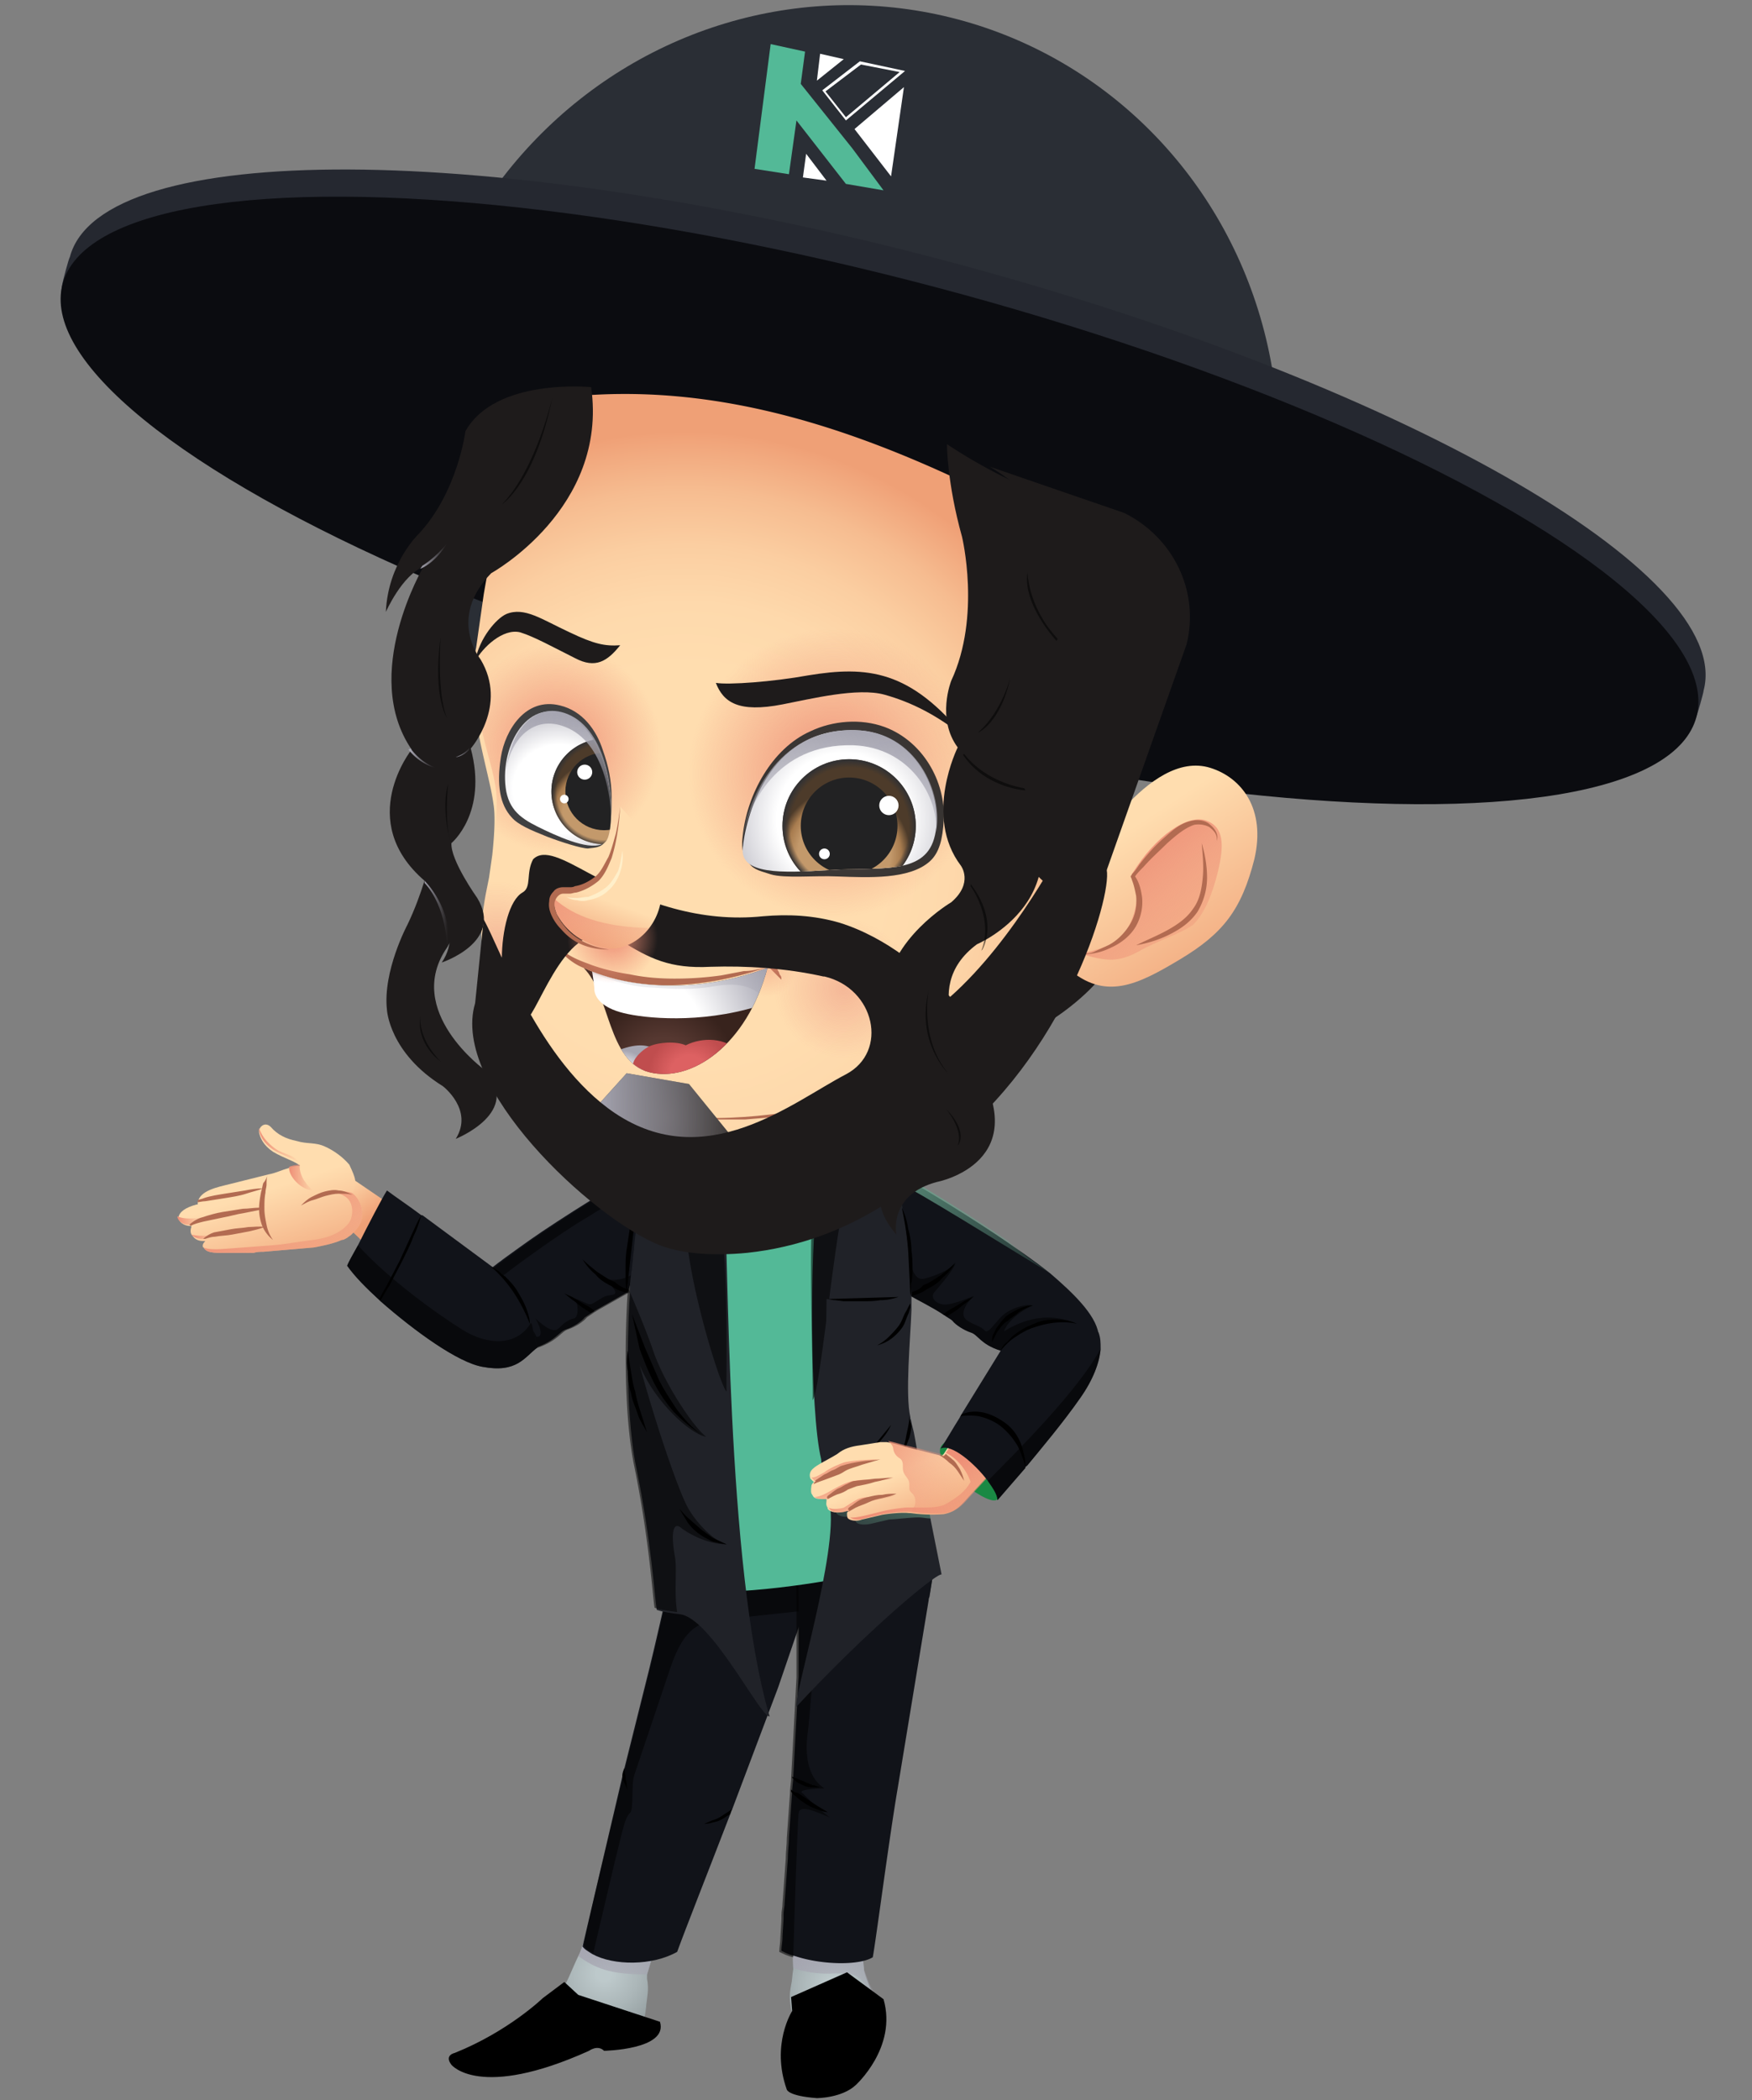 <svg xmlns="http://www.w3.org/2000/svg" xmlns:xlink="http://www.w3.org/1999/xlink" viewBox="0 0 163 195.3" xmlns:v="https://vecta.io/nano"><rect x="0" y="0" width="163" height="195.3" fill="#808080" stroke="none"/><style><![CDATA[.AX{enable-background:new}.AY{opacity:.53}.AZ{fill:#b26b51}.Aa{fill:#111319}.Ab{fill:#1e1b1b}]]></style><ellipse transform="matrix(.256 -.967 .967 .256 17.861 107.009)" cx="78.5" cy="41.9" rx="41.4" ry="40.4" fill="#2a2e35"/><path d="M158.5 64.2c0 .2-.6 2.3-.7 2.5-3.8 10.5-39.2 8.2-80.6-2.8C35.7 53 3.7 37.4 5.8 26.4c0-.1.6-2.4.7-2.5 2.9-11 39.3-10.8 81.3.3s73.6 29.1 70.7 40z" fill="#252830"/><ellipse transform="matrix(.256 -.967 .967 .256 15.824 113.706)" cx="81.8" cy="46.6" rx="20.5" ry="78.6" fill="#0b0c10"/><path d="M78.7 11.2l-2.2-2.8L80 5.7l4.2.9-5.5 4.6zm-1.9-2.7l1.9 2.4 5-4.2-3.6-.7-3.3 2.5zm7.3-.4L79.5 12l3.4 4.4z" fill="#fff"/><path d="M82.2 17.7l-2.9-3.9-4.8-6 .4-3-3.2-.7-1.5 11.6 3.2.5.7-5 4.6 5.9z" fill="#53b997"/><path d="M78.5 5.5L76.3 5 76 7.5zm-1.6 11.3L75 14.3l-.3 2.2z" fill="#fff"/><radialGradient id="A" cx="56.201" cy="12.505" r="5.596" gradientTransform="matrix(1 0 0 -1 0 196)" gradientUnits="userSpaceOnUse"><stop offset=".129" stop-color="#bdc9cb"/><stop offset=".584" stop-color="#abb6b8"/><stop offset="1" stop-color="#96a0a2"/></radialGradient><path d="M60.5 182.6l-.3 1v.4c.2 1.1 0 1.6-.1 2.7s-.4 2.7-3 2.9-6.6-2-5.2-3.9c.8-1.1 1.4-2.8 1.9-3.8.4-.7.9-2.7 1.3-3.8 2.6-2.1 5.3.4 6.3 1.5-.2 1-.6 2.1-.9 3z" fill="url(#A)"/><linearGradient id="B" gradientUnits="userSpaceOnUse" x1="57.35" y1="179.412" x2="59.985" y2="190.725"><stop offset="0" stop-color="#a6a5b1"/><stop offset="1" stop-color="#a6a5b1" stop-opacity="0"/></linearGradient><path d="M61.5 179.5c-.4 1.1-.8 2.1-1 3.1l-.3 1c-3.6 0-4.8-.6-6.4-1.7.4-.7.9-2.7 1.3-3.8 2.8-2.2 5.5.3 6.4 1.4z" fill="url(#B)"/><path d="M54.2 181c.2.3.6.5.9.7 2 1.1 5.6 1.1 7.9-.2.8-2.2 2.9-7.5 4.9-12.7h0c.1-.2.1-.3.2-.5h0l4.3-11.4 2.6-7.6c.6-1.5.2-4.1.6-5.7-1.2-.7-.9-.9-3.4-1.3-3-.6-6.4-.7-8.7 0-.4.8-1.8 7.6-3.1 12.9l-2.3 9.2c-.1.3-.1.5-.2.8h0L54.2 181z" class="Aa"/><path d="M86.9 145.8l-.4 2.5c-2.9.6-7 1.6-10.8 1.4-.4 0-6.5.7-8.6.9-1.9.2-3.4.6-4.7 4.4L59 165.1c-.3 1 0 3.1-.4 3.5-.5.4-.8 2.2-1.4 4.5l-2 8.5c-.4-.2-.7-.4-.9-.7.7-3.5 2.3-10 3.7-15.8h0c.1-.3.1-.5.2-.8l2.3-9.2c1.3-5.3 2.7-12.1 3.1-12.9 2.3-.8 5.7-.6 8.7 0 .5-.2 1.1-.4 1.7-.6 1.5-.4 3.1-.8 4.8-1 3.3.1 6.4 1.6 8.1 5.2z" class="AX AY"/><path d="M65.5 169.6c.4 0 .7-.1 1.1-.2s.7-.3 1-.5c.1-.1.2-.1.3-.2h0c.1-.2.1-.3.2-.5-.2.2-.4.3-.7.5s-.6.4-.9.5c-.4.1-.7.3-1 .4zm-7.6-4.5c0 .1 0 .1 0 0 0 .3.1.5.2.7s.2.5.3.7c-.1-.3-.1-.6-.1-.7-.1-.3-.1-.5-.1-.7-.1-.2-.1-.5-.1-.7h0c-.1.2-.2.5-.2.7z"/><linearGradient id="C" gradientUnits="userSpaceOnUse" x1="34.962" y1="112.951" x2="32.398" y2="109.34"><stop offset="0" stop-color="#efa076"/><stop offset="1" stop-color="#ffddaf"/></linearGradient><path d="M32.5 114.3c.8.6 3.1 3.1 3.4 3.6 1.2-.4 3.1-1.6 3.3-3.8-1.4-1.1-6.7-4.7-7.2-5-1 .6-.2 4.3.5 5.2z" fill="url(#C)"/><linearGradient id="D" gradientUnits="userSpaceOnUse" x1="27.583" y1="119.877" x2="24.575" y2="110.707"><stop offset="0" stop-color="#efa076"/><stop offset="1" stop-color="#ffddaf"/></linearGradient><path d="M32.9 114.6h0l-.2.2c-.1.1-.3.2-.4.3-.2.1-.3.2-.5.2-.9.4-2.1.6-2.6.7l-4.7.4c-.3 0-.6 0-.9.1h-.9-.5-1.7c-.8 0-1.2-.1-1.4-.3l-.1-.1s0-.1-.1-.1c-.1-.2 0-.4.2-.6H19h-.1 0c-.5 0-.8-.2-1-.5-.2-.2-.2-.5-.1-.8v-.1h0-.1 0c-.6 0-1.1-.4-1.1-.8h0 0c.1-.5.6-.9 1.7-1.2h.1v-.2c.2-1.1 1.8-1.4 3-1.7l3.6-.9c.6-.1 1.2-.4 1.9-.6.3-.1.6-.2 1-.2-.4-.4-1.5-.7-2.5-1.3-.9-.6-1.2-1.3-1.3-1.8v-.2c.1-.4.6-.8 1.1-.3.6.7 1.4 1.1 2.4 1.3 1 .3 1.7.1 2.6.5s1.7 1 2.3 1.7c.6 1.3.8 1.7.2 2.8h.1c.7.3 1.6 2.1.1 3.5z" fill="url(#D)"/><linearGradient id="E" gradientUnits="userSpaceOnUse" x1="24.071" y1="106.55" x2="27.888" y2="106.55"><stop offset=".008" stop-color="#ee9077"/><stop offset="1" stop-color="#ee9077" stop-opacity="0"/></linearGradient><path d="M27.9 108.2c-.4-.4-1.5-.7-2.5-1.3-.9-.6-1.2-1.3-1.3-1.8v-.2c.3.9 1 1.6 1.8 2.1 1.1.5 1.4.4 2 1.2z" fill="url(#E)"/><linearGradient id="F" gradientUnits="userSpaceOnUse" x1="26.894" y1="109.5" x2="29.131" y2="109.5"><stop offset=".008" stop-color="#ee9077"/><stop offset="1" stop-color="#ee9077" stop-opacity="0"/></linearGradient><path d="M29.1 110.7c-1.2-.1-2.3-1.4-2.2-2.2.3-.1.6-.2 1-.2-.1.7.3 1.6 1.2 2.4z" fill="url(#F)"/><linearGradient id="G" gradientUnits="userSpaceOnUse" x1="16.5" y1="113.5" x2="18.823" y2="113.5"><stop offset=".008" stop-color="#ee9077"/><stop offset="1" stop-color="#ee9077" stop-opacity="0"/></linearGradient><path d="M18.8 113.2c-.5.2-.9.4-1.1.7h-.1 0c-.6 0-1.1-.4-1.1-.8h0c.4.2 1.2.3 2.3.1z" fill="url(#G)"/><linearGradient id="H" gradientUnits="userSpaceOnUse" x1="17.851" y1="115" x2="20.098" y2="115"><stop offset=".008" stop-color="#ee9077"/><stop offset="1" stop-color="#ee9077" stop-opacity="0"/></linearGradient><path d="M20.1 114.8c-.5.1-.9.2-1.2.4h-.1c-.5 0-.8-.2-1-.4.4.1 1.1.2 2.3 0z" fill="url(#H)"/><linearGradient id="I" gradientUnits="userSpaceOnUse" x1="24.755" y1="111.587" x2="30.416" y2="120.737"><stop offset=".008" stop-color="#ee9077"/><stop offset="1" stop-color="#ee9077" stop-opacity="0"/></linearGradient><path d="M32.9 114.6h0l-.2.2c-.1.1-.3.2-.4.3-.2.1-.3.2-.5.2-.9.4-2.1.6-2.6.7l-4.7.4c-.3 0-.6 0-.9.1h-.9-.5-1.7c-.8 0-1.2-.1-1.4-.3l-.1-.1s0-.1-.1-.1c.5.2 1.2.2 2.4.1l4-.3c1.3-.1 2.2-.3 3.8-.5 1.7-.2 2.7-.8 3.3-1.5.5-.6.6-2.1-.4-2.6-.1-.1-.7-.3-.8-.4.4-.1 1.1 0 1.5.1.8.5 1.7 2.3.2 3.7z" fill="url(#I)"/><g class="AZ"><path d="M24.9 109.3c-.1.2-.1.5-.1.8s-.1.5-.1.8c-.1.5-.1 1-.1 1.5s.1 1 .2 1.5.3 1 .6 1.4a3.25 3.25 0 0 1-1-1.3 4.53 4.53 0 0 1-.3-1.6c0-.5.1-1.1.2-1.6.1-.3.1-.5.2-.8.2-.2.3-.5.4-.7z"/><path d="M24.8 110.4h0c-.1 0-.2.1-.3.1-.5.2-1 .3-1.6.5s-1.3.3-1.9.4l-1.9.3c-.3 0-.6.1-.8.1h.1v-.2c.2-.1.4-.1.6-.2.6-.2 1.3-.3 1.9-.4l1.9-.3c.5-.1 1.1-.2 1.7-.2.1-.1.2-.1.3-.1h0zm-.2 2c-.1 0-.3.1-.4.1l-1.5.3c-.7.1-1.3.3-1.9.4l-1.9.4c-.4.1-.8.2-1.2.4v-.1h-.1c.3-.3.8-.6 1.2-.7.6-.2 1.3-.4 1.9-.5l1.9-.3c.5 0 1-.1 1.5-.1.2.1.4.1.5.1zm.1 1.7h-.1c-.5.2-1 .3-1.4.4l-1.6.3c-.5.1-1.1.1-1.6.2-.3 0-.6.1-.9.2h-.2c.3-.3.7-.5 1-.6l1.6-.3c.5-.1 1.1-.1 1.6-.2.5 0 1-.1 1.5 0h.1zm3.3-2c.3-.3.6-.6 1-.8s.8-.4 1.2-.5.9-.2 1.3-.1c.4 0 .9.2 1.3.4-.4-.1-.8-.1-1.3-.1-.4 0-.8.1-1.2.2s-.8.3-1.2.4-.7.3-1.1.5z"/></g><radialGradient id="J" cx="77.466" cy="11.393" r="5.068" gradientTransform="matrix(1 0 0 -1 0 196)" gradientUnits="userSpaceOnUse"><stop offset=".129" stop-color="#bdc9cb"/><stop offset=".584" stop-color="#abb6b8"/><stop offset="1" stop-color="#96a0a2"/></radialGradient><path d="M76.7 190.2c-2.6-.2-2.8-1.8-3-2.9 0-.2 0-.3-.1-.4-.1-.8-.2-1.3 0-2.3.1-.4.1-.9.2-1.5l-.1-3.1c.6-.4 1.6-.9 2.7-1.1h0c.7-.1 1.4-.1 2 .1s1.2.7 1.7 1.4l.3 2.9h0c.2.7.4 1.2.7 1.9l.7 1.1c1.4 1.9-2.5 4.1-5.1 3.9z" fill="url(#J)"/><linearGradient id="K" gradientUnits="userSpaceOnUse" x1="76.578" y1="180.403" x2="78.907" y2="188.215"><stop offset="0" stop-color="#a6a5b1"/><stop offset="1" stop-color="#a6a5b1" stop-opacity="0"/></linearGradient><path d="M81.3 185.2h-.5c-.7-1.7-1.5-1.7-3.1-1.7-1.4.1-2.8-.1-3.9-.5l-.1-3.1c.6-.4 1.6-.9 2.7-1.1h0c.7-.1 1.4-.1 2 .1s1.2.7 1.7 1.4l.3 2.9h0c.3.8.5 1.4.9 2z" fill="url(#K)"/><path d="M86.9 145.8l-.4 2.5c0 .2-.1.3-.1.5l-2.9 17.6c-.8 4.7-2 14-2.3 15.6-1.3.8-4.8.7-7.2-.1-.5-.1-.9-.3-1.3-.5 0-.4.1-.8.1-1.3 0-.2.1-1.5.1-1.8v-.3c0-.4.1-.7.1-1.1l.3-4.1c0-.7.1-1.3.1-2l.3-4.2v-.2l.1-1v-.1l.5-9.4h0v-3-2.5-.6-1c0-2.4-.1-4.8-.1-6.1v-.1-.8-.2c.3-.1.5-.2.8-.3a13.86 13.86 0 0 1 4-.6c3.1 0 6.2 1.5 7.9 5.1z" class="Aa"/><path d="M75.1 161.5c-.2 2.1.2 3.9 1.6 4.8-.7 0-2.4.1-2.1.4.4.3 1 1.1 2.6 2.3-1-.4-2.8-1.3-2.9-.4s-.4 9.6-.5 13.4c-.5-.1-.9-.3-1.3-.5 0-.4.1-.8.1-1.3 0-.2.1-1.5.1-1.8v-.3c0-.4.1-.7.1-1.1l.3-4.1c0-.7.1-1.3.1-2l.3-4.2v-.2l.1-1v-.1l.5-9.4h0v-3-2.5-.6-1l-.1-6.1v-.1c1.5-1.4 4.6 1.5 3.9 3.3-.3.7-1.8 7.2-2 8.1-.3.8-.5 5.3-.8 7.4z" class="AX AY"/><path d="M73.6 166.4v.2h0c.1.1.2.3.4.4.3.3.6.5.9.7a4.67 4.67 0 0 0 1 .5c.3.1.7.3 1.1.3l-1-.6-.9-.6-.9-.6c-.2 0-.4-.1-.6-.3zm.1-1.2v.1l.3.3c.2.2.5.3.7.4s.5.2.8.2h.8c-.3-.1-.5-.2-.7-.2-.2-.1-.5-.2-.7-.3s-.5-.2-.7-.3-.4-.1-.5-.2z"/><path d="M102.2 124c-.2.3-.3.5-.5.7-2.3 2.6-6.9 1.5-8.6.9-1.9-.6-2.1-1.5-2.8-1.7-.6-.2-1.4-.7-1.7-1.1-.1-.1-.3-.2-.6-.4-.1-.1-.2-.1-.3-.2-.9-.6-2.3-1.3-3-1.7h-.1c0-.1-.1-.2-.1-.3-.3-.8-.6-2-.8-3.4-.4-2.1-.8-4.8-.9-7.1v-.9c2.4 1.2 8.3 4.9 10.9 6.7 1 .7 2.5 1.7 4 2.9 2.1 1.8 4.2 3.8 4.5 5.6z" class="Aa"/><linearGradient id="L" gradientUnits="userSpaceOnUse" x1="78.484" y1="108.165" x2="102.943" y2="119.311"><stop offset="0" stop-color="#68a38c"/><stop offset="1" stop-color="#68a38c" stop-opacity="0"/></linearGradient><path d="M97.7 118.4c-4.6-2.8-12.3-7.6-14.4-8.6-.1-.1-.3-.1-.4-.2v-.9c2.4 1.2 8.3 4.9 10.9 6.7.9.9 2.4 1.9 3.9 3z" fill="url(#L)"/><path d="M101.7 124.7c-2.3 2.6-6.9 1.5-8.6.9-1.9-.6-2.1-1.5-2.8-1.7-.6-.2-1.4-.7-1.7-1.1-.1-.1-.3-.2-.6-.4-.1-.1-.2-.1-.3-.2-.9-.6-2.3-1.3-3-1.7h-.1c0-.1-.1-.2-.1-.3-.3-.8-.6-2-.8-3.4l.7-.7c.4 2 .7 3 1.6 2.8s2.5-.9 2.9-1.4c-.4.9-1.6 2.2-2 2.7s.3 1.2 1.2 1.1 2.5-.8 2.5-.8c-1.1 1.1-1.2 1.9-.6 2.3s1.2.5 1.6.9c.3.4.8-.5 1.6-1.3s2.4-1.2 2.9-1c-1.4.6-2.4 1.6-2.7 2.4 1-.6 3.6-2.1 6.8-.7.6.4 1.1 1 1.5 1.6z" class="AX AY"/><path d="M96.1 121.4a3.08 3.08 0 0 0-1.3.3c-.4.2-.8.4-1.2.7-.3.3-.6.7-.9 1.1l-.3.6c-.1.2-.1.4-.1.7l.3-.6c.1-.2.2-.4.3-.5.2-.3.5-.7.9-.9.3-.3.7-.5 1-.8.5-.3.9-.5 1.3-.6zm-11.5-1.2c0 .1.1.2.1.3h.1c.5-.1 1-.3 1.4-.6.6-.3 1.1-.6 1.5-1.1.5-.4.9-.9 1.2-1.4-.4.4-.9.8-1.4 1.2-.5.3-1 .7-1.6.9-.3.4-.8.6-1.3.7zm3.2 2c.1.1.2.1.3.2l.8-.5c.3-.2.6-.5.9-.7s.6-.5.9-.7c-.3.2-.7.3-1 .5l-1 .6c-.4.2-.7.4-.9.6z"/><path d="M60.3 108.5c0 .4 0 .8-.1 1.2-.2 3-.8 6.4-1.3 8.6-.1.6-.3 1.2-.4 1.6 0 .1-.1.2-.1.3h-.1l-3 1.7c-.1.1-.2.1-.3.2l-.6.4c-.3.4-1.1.9-1.7 1.1-.7.2-.9 1-2.8 1.7-1.9.6-7.1 1.9-9.1-1.6.6-3 6-6.6 8.5-8.4 2.7-1.9 8.6-5.6 11-6.8z" class="Aa"/><path d="M44.3 120.8c-1 1.3 1 .9 1.9 1s3.2 1.1 3.7 2.5c.8.1.2-1.3-.1-1.7.9.8 1.7 1.4 2.2.9s.9-.8 1.4-.9.4-1.6 0-1.9c1.6.6 1.3.8 2.1.3s.8-.5 1.5-.6c.6-.1 0-.8-.8-1.5 1 .3 2.2 0 2.9-.6-.1.6-.3 1.2-.4 1.6 0 .1-.1.2-.1.3h-.1l-3 1.7c-.1.1-.2.1-.3.2l-.6.4c-.3.4-1.1.9-1.7 1.1-.7.2-.9 1-2.8 1.7-1.9.6-7.1 1.9-9.1-1.6.6-3 6-6.6 8.5-8.4 2.6-1.8 8.5-5.6 10.9-6.7 0 .4-.2 1.1-.3 1.5-2 1.1-3.8 2-5.3 3-2.5 1.4-9.5 6.4-10.5 7.7z" class="AX AY"/><path d="M58.5 119.9c0 .1-.1.2-.1.3h-.1c-.5-.1-1-.3-1.4-.6-.6-.3-1.1-.6-1.5-1.1-.5-.4-.9-.9-1.2-1.4.4.4.9.8 1.4 1.2.5.3 1 .7 1.6.9a2.73 2.73 0 0 0 1.3.7zm-3.2 2c-.1.1-.2.1-.3.2l-.8-.5c-.3-.2-.6-.5-.9-.7s-.6-.5-.9-.7c.3.2.7.3 1 .5l1 .6c.4.2.7.4.9.6z"/><path d="M71.1 105.5c-2.1.2-3.2.4-4.5.7-1.2.3-4.1 2.2-4.5 6.5s.8 34.3 1.4 35.1c4.5.8 14-.8 16.4-1.4 1.7-6.3-.3-31.6-.1-34.4.3-2.8-1.7-4.6-3.4-5.3s-3.2-1.4-5.3-1.2z" fill="#53b997"/><path d="M65.5 108.1c.7 1.1 1.6 2 2.7 2.6s2.4.9 3.6.8 2.4-.6 3.5-1.3c1-.7 1.9-1.7 2.3-2.9-.4 1.2-1.1 2.3-2.2 3.2-1 .8-2.3 1.4-3.6 1.5s-2.7-.2-3.8-.9c-1-.8-2-1.8-2.5-3z" fill="#ba5c28"/><path d="M87.6 146.4c-.7 0-7.3 5.6-13.5 12.3-.3-.9 3.9-14.5 3.1-18.8l-.6-3h0v-.1c-.1-.4-.2-.8-.2-1.1-1.1-4.5-1-20-.4-23.7.8-1.9 1.6-5.2 1.6-5.2l-1-1.8-3.7.2-4.1.3-2.3.1-.6 3.8s.7.6 1.5 2.9c.4 2.6.1 33.5 4.2 47.3-.8.2-5.5-9.3-8.4-9.5-.8-.1-1.5-.2-2.1-.4-.2-1.2-.5-6.4-1.9-13.2-1.2-5.9-.7-15-.6-16.1v-.5c0-.7.1-1.3.2-2 0-.3.1-.7.1-1s.1-.6.1-1c.1-1.2.3-2.4.5-3.6.3-1.6.6-3 1-3.6 1-.6 2.1-1.4 3.2-1.8.8-.3 2.6-2 4.8-3 1-.5 2.1-.8 3.1-.7 1.7 0 3 .3 4 .8 1.3.6 2 1.5 2.3 2.6l5.1 2.5c.1.3.3.7.4 1 .3.8.5 1.6.6 2.5.1.3.1.7.2 1 0 .2.1.5.1.8l.3 2.3c.1.7.1 1.4.2 2.1v.9h0v1 .7h0v.4h0c-.1 2.7-.6 7.9-.1 10v.1c.1.2.1.5.2.8.2.7.3 1.6.5 2.5.4 1.8.8 3.9 1.2 6.2l1 5z" fill="#202228"/><path d="M83.2 109.9c-1.1-.2-1.9-.1-1.5.5 0 0-1.8.3-2.7.3-1 0-2.6 18.7-3.4 19.5.1-1.2-.5-18.3.2-18.3 0 0 1.9-4.9 1.6-5.2l-1-1.8-3.7.2-.4-.8 3.1-.6c1.3.6 2 1.5 2.3 2.6l5.1 2.5c.2.4.3.7.4 1.1z" class="AX AY"/><path d="M62.8 144.8c.2 1.2-.1 3.3.2 5.1-.8-.1-1.5-.2-2.1-.4-.2-1.2-.5-6.4-1.9-13.2-1.2-5.9-.7-15-.6-16.1.1-.1 0-.3 0-.5.8 1.8 1.7 4 2.3 5.7 1 3.1 3.8 7.3 5 8.2-1.4-.2-4.8-3.2-6.2-6.7 1.4 5.2 3.6 11.7 4.5 13.3s2.6 3.2 3.6 3.4c-1.7 0-3.4-.9-4.2-1.5-.8-.7-1 .5-.6 2.7zm1.2-32.9c-1.1 3.7 2.9 16.9 3.6 17.5-.1-1 .5-18.7-1.9-20.1l.6-3.8 2.3-.1-.3-1.7c-2.2 1-4 2.7-4.8 3a24.28 24.28 0 0 0-3.2 1.8c-.2.4-.5 1-.6 1.7.1-.1.1-.1.2-.1.7-.2 3.7 1.6 4.1 1.8z" class="AY"/><path d="M58.8 122.2l1.2 3.1 1.3 3c.5 1 1.1 1.9 1.7 2.8.7.9 1.4 1.7 2.3 2.3-1-.6-1.8-1.3-2.6-2.1a13.79 13.79 0 0 1-1.9-2.8c-.5-1-.9-2-1.3-3.1l-.7-3.2zm-.4 3.4l.3 1.9c.1.6.2 1.3.4 1.9.1.6.3 1.3.5 1.9l.6 1.9c-.3-.6-.7-1.1-.9-1.8-.2-.6-.5-1.2-.6-1.9-.2-.6-.3-1.3-.3-2-.1-.6-.1-1.2 0-1.9zm24.5 6.9c-.3.7-.8 1.3-1.3 1.8s-1.2 1-1.8 1.4c-.7.4-1.4.7-2.1.9l-1 .3v-.2c.3-.1.7-.2 1-.4l2-.9c.7-.4 1.3-.8 1.8-1.2l1.4-1.7zm1.9 0c0 .4-.1.8-.2 1.2l-.7 1.8c-.3.6-.8 1.1-1.2 1.5.4-.5.7-1 1-1.6s.5-1.2.6-1.8.3-1.2.3-1.9v-.2.1c0 .4.1.6.2.9zm-21.6 7.8c.3.3.6.7 1 1 .3.3.7.6 1 .9l1.1.8 1.3.6c-.2 0-.5-.1-.7-.1-.2-.1-.5-.1-.7-.2-.4-.2-.8-.4-1.2-.7a4.74 4.74 0 0 1-1-1l-.8-1.3zm21.5-19.8l-.2-4.1c-.1-1.4-.3-2.7-.6-4.1.3.6.5 1.3.6 2a7.47 7.47 0 0 1 .3 2c.1.7.1 1.4.1 2.1l-.1 1c0 .4 0 .8-.1 1.1zm-25.5-8.3l-.9 8c-.1-.7-.1-1.4-.1-2 0-.7 0-1.3.1-2l.3-2 .2-1c.2-.4.3-.7.4-1z"/><path d="M76.9 120.8l6.7-.2v6.8l-3 1.6-3.8-1.4z" fill="#202228"/><path d="M76.9 120.8l6.7-.2c-.6.2-1.1.3-1.7.3-.6.1-1.1.1-1.7.1h-1.7l-.8-.1c-.3 0-.5-.1-.8-.1zm7.8.4v.4h0c-.1.2-.1.4-.2.6-.2.4-.3.9-.6 1.3a4.74 4.74 0 0 1-1 1 3.79 3.79 0 0 1-1.3.6 4.44 4.44 0 0 0 1.1-.8c.3-.3.6-.6.9-1s.4-.8.6-1.2c.2-.3.3-.6.5-.9z"/><radialGradient id="M" cx="72.01" cy="83.044" r="10.531" gradientTransform="matrix(1 0 0 -1 0 196)" gradientUnits="userSpaceOnUse"><stop offset=".33" stop-color="#6cbd45"/><stop offset=".464" stop-color="#63bc46"/><stop offset=".678" stop-color="#4cb847"/><stop offset=".946" stop-color="#26b24a"/><stop offset="1" stop-color="#1db14b"/></radialGradient><path d="M81.1 110.1c-.7-.1-2.5-.2-3.3-.1-.2 0-.4.1-.6.2-.5.3-.9.8-1.5 1.7.3-1.3.7-3.9.6-5.2-1.5-1.6-7.5-2.1-9.8-.5 0 .9 0 3.5.6 6-.3-.4-1-2.3-1.5-2.4-.4-.1-1.6-.1-3.7 0h0l1.8-3.6c1-1.9 2.1-3.7 3.2-4.2s2.4-.8 4.5-.7c1.3 0 2.5 0 3.6.3s1.7.6 2.2 1.5l2 3.7c0 .1.1.2.2.3.7 1 1.3 2 1.7 3z" fill="url(#M)"/><linearGradient id="N" gradientUnits="userSpaceOnUse" x1="70.594" y1="96.195" x2="70.885" y2="118.756"><stop offset="0" stop-color="#68a38c"/><stop offset="1" stop-color="#68a38c" stop-opacity="0"/></linearGradient><path d="M76.7 105.5l.7 4.7c-.5.3-.9.8-1.5 1.7.3-1.3.7-3.9.6-5.2-1.5-1.6-7.5-2.1-9.8-.5 0 .9 0 3.5.6 6-.8-1.8-1.2-5.3-1.4-6.9-.5.4-2.6 2.6-3.8 4.5h0l1.8-3.6c1-1.9 2.1-3.7 3.2-4.2s2.4-.8 4.5-.7c1.3 0 2.5 0 3.6.3s1.7.6 2.2 1.5l2 3.7c-.9-.5-2-1.1-2.7-1.3z" fill="url(#N)"/><path d="M75.8 111.9c.3-.4.6-.8 1-1.2.3-.4.8-.7 1.3-.7 1-.1 2 0 3.1.1h0l-1.6-3c.4.4.7.9 1 1.4l.9 1.4.3.5h-.6c-.5 0-1 0-1.5-.1h-1.5c-.4 0-.8.2-1.2.5l-1.2 1.1zm-12-5.7l-.9 1.8-.9 1.8h0c1.1-.1 2.2-.2 3.3-.1.1 0 .3 0 .4.1.1 0 .2.2.3.3.2.2.3.5.4.7.3.5.5 1 .7 1.5-.4-.4-.6-.9-.9-1.4-.1-.2-.3-.5-.4-.6l-.1-.1h-.4-1.6l-1.6.1h-.7l.3-.6 1-1.8c.3-.6.7-1.2 1.1-1.7z" fill="#277138"/><linearGradient id="O" gradientUnits="userSpaceOnUse" x1="71.55" y1="101.556" x2="71.55" y2="107.978"><stop offset="0" stop-color="#efa076"/><stop offset="1" stop-color="#ffddaf"/></linearGradient><path d="M76.4 106.7c-1 1.7-3.8 2.8-5.2 2.8-1.2 0-3.3-1-4.2-2.5-.2-.2-.3-.5-.3-.8.2-.5.3-1.4.4-2.6.1-1.7 0-3.9 0-5.6 1-.9 2.7-1.5 4.4-1.5h.7c1.4.1 2.8.7 4 1.8-.1 1.9-.1 3.6 0 5.1 0 .7 0 1.2.1 1.8-.1.7 0 1.2.1 1.5z" fill="url(#O)"/><linearGradient id="P" gradientUnits="userSpaceOnUse" x1="71.086" y1="95.153" x2="71.862" y2="116.064"><stop offset=".008" stop-color="#ee9077"/><stop offset="1" stop-color="#ee9077" stop-opacity="0"/></linearGradient><path d="M76.1 105.1c-3.1 1.5-6.7 2.3-9.2 1.9-.2-.2-.3-.5-.3-.8.2-.5.3-1.4.4-2.6.1-1.7 0-3.9 0-5.6 1-.9 2.7-1.5 4.4-1.5h.7c1.4.1 2.8.7 4 1.8-.1 1.9-.1 3.6 0 5.1-.1.6 0 1.2 0 1.7z" fill="url(#P)"/><linearGradient id="Q" gradientUnits="userSpaceOnUse" x1="85.461" y1="132.031" x2="77.954" y2="145.595"><stop offset="0" stop-color="#68a38c"/><stop offset="1" stop-color="#68a38c" stop-opacity="0"/></linearGradient><path d="M86.6 141.2c-.4 0-.8-.1-1.1-.1h-.1c-.7 0-2.3.2-2.7.2l-1.7.4c-.5.1-1 .1-1.3-.1h0c-.1-.1-.2-.3-.1-.5h0c0-.1 0-.1.1-.2h-.1 0c-.9.3-1.6.1-1.8-.2v-.1c-.2-.3-.1-.5-.1-.7v-.1h-.1-.3c-.3 0-.6-.1-.7-.2s-.2-.2-.2-.3c-.2-.3 0-.7.1-.9l.3-.3h-.1l-.3-.3c-.1-.3-.1-.6.2-.9 0 0 .1-.1.2-.1.5-.4 1.5-.8 2.1-1.2.7-.4 1.4-.7 2.1-.8l1.9-.3h.6c.7.1 1.6.3 2 .5h.1c.1 1.8.5 4 1 6.2z" fill="url(#Q)"/><path d="M93.4 136.2c-.1 1-.3 2.8-.6 3.2s-1.6-.2-3.1-1.4-2.5-2.6-2.2-3.4 2.4-1.5 3.5-.6l2.4 2.2z" fill="#1a8944"/><linearGradient id="R" gradientUnits="userSpaceOnUse" x1="86.67" y1="142.613" x2="84.115" y2="136.726"><stop offset="0" stop-color="#efa076"/><stop offset="1" stop-color="#ffddaf"/></linearGradient><path d="M75.5 138.9c.1.1.1.2.2.3.2.2.6.2 1.1.2h.1v.1c0 .2-.1.4.1.7v.1c.2.3.9.5 1.8.2h0 .1c0 .1-.1.1-.1.2h0c0 .2 0 .4.1.5h0c.2.2.8.3 1.3.1l1.7-.4c.3-.1 2-.3 2.7-.2h.1c.7.1 1.9.2 3.1.1 1.1-.2 1.6-.8 2.3-1.6l2.4-2.6c.2-.9.2-1.6.1-2.2-.3-1.4-1.4-2-2.7-2.4-.1.1-.2.2-.3.5l-1.8 2.7-.2.2c-.1 0-.2-.1-.3-.1h0l-2.8-.7c-.4-.1-1.3-.4-2-.5h-.6l-1.9.3c-.8.1-1.5.3-2.1.8-.8.5-1.9 1-2.3 1.4-.3.3-.3.6-.2.9l.3.3h.1c-.1 0-.2.1-.3.3 0 .1-.1.5 0 .8z" fill="url(#R)"/><linearGradient id="S" gradientUnits="userSpaceOnUse" x1="80.341" y1="132.996" x2="90.562" y2="137.622"><stop offset=".008" stop-color="#ee9077"/><stop offset="1" stop-color="#ee9077" stop-opacity="0"/></linearGradient><path d="M82.6 134c.3.2.5.5.5.7a1.22 1.22 0 0 0 .6.9c.3.2.3.5.3.8s0 .5.3.9.3.5.3.9 0 .4.3.7.3.8.2 1.1l-.3.6h.1c.7.1 1.9.2 3.1.1 1.1-.2 1.6-.8 2.3-1.6l2.4-2.6c.2-.9.2-1.6.1-2.2-.3-1.4-1.4-2-2.7-2.4-.1.1-.2.2-.3.5l-1.8 2.7-.2.2c-.1 0-.2-.1-.3-.1h0l-2.8-.7c-.6-.1-1.4-.4-2.1-.5z" fill="url(#S)"/><linearGradient id="T" gradientUnits="userSpaceOnUse" x1="86.017" y1="137.809" x2="89.866" y2="144.052"><stop offset=".008" stop-color="#ee9077"/><stop offset="1" stop-color="#ee9077" stop-opacity="0"/></linearGradient><path d="M79.1 141.1c.2.2.8.3 1.3.1l1.7-.4c.4-.1 2.1-.3 2.8-.2s1.9.2 3.1.1c1.1-.2 1.6-.8 2.3-1.6l2.4-2.6c.2-.9.2-1.6.1-2.2l-1.5-1.3s-.8-.4-1.5-.6l-1.8 2.7c.9.4 1.9 1.5 2.3 2.7-.5.9-1.2 1.4-2.2 2-.9.6-3.2.3-4 .4-.9.1-1.5.2-2.3.4s-2.2.6-2.7.5z" fill="url(#T)"/><linearGradient id="U" gradientUnits="userSpaceOnUse" x1="79.739" y1="138.693" x2="80.887" y2="140.844"><stop offset=".008" stop-color="#ee9077"/><stop offset="1" stop-color="#ee9077" stop-opacity="0"/></linearGradient><path d="M77.1 140.2h0c.2.4.9.6 1.8.3h0 .1c.8-.6 1.9-.9 2.4-1l2-.4c-1.5 0-2.9.1-3.3.2s-1.1.6-1.6.9c-.3.1-1.1.2-1.4 0z" fill="url(#U)"/><linearGradient id="V" gradientUnits="userSpaceOnUse" x1="79.036" y1="137.046" x2="80.006" y2="140.102"><stop offset=".008" stop-color="#ee9077"/><stop offset="1" stop-color="#ee9077" stop-opacity="0"/></linearGradient><path d="M77.5 138.5c-.5.3-1.2.7-1.7.7.2.2.6.2 1.1.2h.1c.6-.4 2.2-1.1 2.5-1.3.8-.2 3.3-.6 3.6-.6-1.7 0-3.2.1-3.6.2-.4 0-1.3.4-2 .8z" fill="url(#V)"/><linearGradient id="W" gradientUnits="userSpaceOnUse" x1="78.176" y1="135.268" x2="79.324" y2="138.373"><stop offset=".008" stop-color="#ee9077"/><stop offset="1" stop-color="#ee9077" stop-opacity="0"/></linearGradient><path d="M75.5 137.4l.3.3h.1l2.7-1.4c.4-.1 3-.6 3.2-.6-1.5 0-3 .2-3.3.3s-1.3.5-1.8.9c-.4.2-.8.5-1.2.5z" fill="url(#W)"/><path d="M75.7 138c.4-.2.8-.3 1.3-.5l.8-.3c.3-.1.5-.2.8-.4.5-.3 1.1-.4 1.6-.6l1.7-.5c-.6.1-1.2.1-1.8.2s-1.2.2-1.8.4c-.3.1-.5.3-.8.4s-.5.3-.8.4l-.9.6h.1c-.1.1-.2.2-.2.3zm1.3 1.3v.1c.4-.2.7-.4 1.1-.5.3-.1.5-.2.8-.4l.8-.3c.5-.1 1.1-.2 1.7-.4.6-.1 1.1-.3 1.7-.4-.6 0-1.2.1-1.7.1-.6.1-1.1.1-1.8.2-.3 0-.6.2-.8.3-.3.1-.5.3-.8.4-.4.2-.7.5-1 .7-.1.2-.1.2 0 .2zm2 1.1c0 .1-.1.1-.1.2.2-.1.5-.3.7-.4.4-.2.8-.3 1.2-.5s.8-.3 1.3-.4c.4-.1.9-.2 1.3-.4-.5 0-.9 0-1.3.1-.5 0-.9.1-1.3.2-.5.1-.9.3-1.3.6-.2.2-.5.3-.6.5 0 .2.1.1.1.1zm8.4-5.1c.3.2.6.4.9.7.3.2.6.5.8.8l.6.9c-.1-.4-.2-.7-.4-1.1-.2-.3-.4-.7-.7-.9-.2-.2-.4-.3-.6-.5l-.2.2c-.1 0-.3-.1-.4-.1z" class="AZ"/><path d="M102.4 125.4c-.1 1.3-.7 2.9-1.9 4.6-1.6 2.3-3.8 4.9-4.7 6-.1.1-.2.3-.4.4v.1l-2.6 3c0-.5-.4-1.1-.9-1.8-1.2-1.6-3.4-3.5-4.4-3 .5-.7 1.1-1.8 1.8-2.9 0-.1.1-.1.1-.2h0l3.7-6c1-1.5 4.2-3.2 7.1-2.6.7.2 1.4.5 2 .9.2.5.2 1 .2 1.5z" class="Aa"/><path d="M102.4 125.4c-.1 1.3-.7 2.9-1.9 4.6-1.6 2.3-3.8 4.9-4.7 6-.1.1-.2.3-.4.4v.1l-2.6 3c0-.5-.4-1.1-.9-1.8 2.6-2.6 8.5-8.5 10.5-12.3z" class="AX AY"/><path d="M89.3 131.7c.6-.1 1.2-.1 1.8 0 .8.2 1.5.5 2.1 1a6.55 6.55 0 0 1 1.5 1.8c.3.6.5 1.2.7 1.9v-.1c0-.7-.2-1.4-.4-2-.3-.8-.8-1.5-1.5-2s-1.5-.9-2.3-1a3.21 3.21 0 0 0-1.7.2h0c-.1.1-.1.2-.2.2zm3.8-6.1c.4-.5.9-1 1.4-1.3.6-.4 1.1-.7 1.8-.9 1.2-.4 2.6-.6 3.9-.3-.6-.3-1.3-.4-2-.4s-1.4.1-2 .4a6.37 6.37 0 0 0-1.8 1c-.3.2-.5.5-.7.7-.3.2-.5.5-.6.8z"/><path d="M50 125.3c-1.2.9-1.9 2.4-5.1 1.8-2.3-.4-6.3-3.3-9.5-6.1l-.1-.1c-1.2-1.1-2.3-2.2-3-3.2.1-.3.5-1 1-1.9.9-1.8 2.2-4.3 2.7-5.1.8.6 2 1.4 3.2 2.3h.1l6.5 4.8c1.2 1 2.7 2.9 3.6 5.1 0 .1.1.1.1.2.1.7.3 1.4.5 2.2z" class="Aa"/><path d="M50 125.3c-1.2.9-1.9 2.4-5.1 1.8-2.3-.4-6.3-3.3-9.5-6.1l-.1-.1c-1.2-1.1-2.3-2.2-3-3.2.1-.3.5-1 1-1.9 2.9 3.2 7.4 6.4 9.8 7.9 2.3 1.4 5 1.5 6.3-.7 0 .1.1.1.1.2.1.6.3 1.3.5 2.1z" class="AX AY"/><path d="M45.7 117.8c.3.1.5.3.7.4.2.2.4.4.6.5.4.4.8.8 1.1 1.3s.6 1 .8 1.5.4 1.1.4 1.6c-.4-1-.9-2-1.5-2.9s-1.3-1.7-2.1-2.4zm-6.5-4.8c-.2.7-.4 1.3-.7 1.9-.3.8-.7 1.6-1.1 2.4l-1.2 2.3c-.3.4-.5.9-.8 1.3l-.1-.1c.2-.5.5-.9.7-1.3l1.2-2.3 1.1-2.4c.3-.6.5-1.2.9-1.8h0z"/><path d="M103.7 89.1c-2.7 4.6-9.5 8.6-15.3 9.6 2-10.5 6.7-15 15.3-9.6z" class="Ab"/><radialGradient id="X" cx="63.667" cy="115.487" r="40.358" gradientTransform="matrix(1 0 0 -1 0 196)" gradientUnits="userSpaceOnUse"><stop offset=".459" stop-color="#ffddaf"/><stop offset=".606" stop-color="#fed9ac"/><stop offset=".739" stop-color="#fbcea1"/><stop offset=".867" stop-color="#f6bc90"/><stop offset=".992" stop-color="#f0a278"/><stop offset="1" stop-color="#efa076"/></radialGradient><path d="M52 37c-2.5 2.7-4.4 5.9-5.2 9.7-.8 3.3-1.4 6.2-1.8 8.6l-.7 4.9c-.3 1.4-.3 2.7-.3 3.9a34.69 34.69 0 0 0 .6 4.5c.5 2.5 1.1 4.6 1.3 6.1.2 1.1.1 2.9-.1 4.8l-.3 2.1-.3 1.5c-.5 2.7-.8 6.2.7 9.5.5 1.2 1.3 2.3 2.1 3.4 2 2.5 5.5 5.4 7.5 6.8 3.2 2.3 5.5 3.2 8.5 3.3 4.9.1 12.4-.7 19.5-2.7S96.1 97.9 99 91.7c2.7-5.7 4.3-11.5 5.4-15.4.6-2.1 3.9-11.2 4.7-21C91.7 45.3 72.8 34.5 52 37z" fill="url(#X)"/><path d="M83.8 101.4l-2.3.8-2.4.6c-1.6.4-3.2.7-4.9.9l-4.9.4h-2.5c-.8 0-1.6-.1-2.5-.2 3.3.2 6.6-.1 9.8-.6 3.3-.4 6.5-1 9.7-1.9z" class="AZ"/><radialGradient id="Y" cx="86.287" cy="106.624" r="6.453" gradientTransform="matrix(0.992 0.123 0.123 -0.992 -20.236 187.079)" gradientUnits="userSpaceOnUse"><stop offset="0" stop-color="#dd6162"/><stop offset="1" stop-color="#df6263" stop-opacity="0"/></radialGradient><circle cx="78.5" cy="91.9" r="6.5" opacity=".3" fill="url(#Y)" class="AX"/><radialGradient id="Z" cx="53.767" cy="106.586" r="5.997" gradientTransform="matrix(0.992 0.123 0.123 -0.992 -20.236 187.079)" gradientUnits="userSpaceOnUse"><stop offset="0" stop-color="#dd6162"/><stop offset="1" stop-color="#df6263" stop-opacity="0"/></radialGradient><path d="M52.7 88.7c-.3 2.6-2.1 4.6-4.5 5.4-.9-1-1.6-2.2-2.1-3.3-1.5-3.2-1.2-6.7-.7-9.2.6-.1 1.1-.1 1.7 0 3.5.3 6.1 3.5 5.6 7.1z" opacity=".3" fill="url(#Z)" class="AX"/><radialGradient id="a" cx="82.856" cy="126.371" r="13.457" gradientTransform="matrix(0.992 0.123 0.123 -0.992 -20.236 187.079)" gradientUnits="userSpaceOnUse"><stop offset=".008" stop-color="#ee9077"/><stop offset="1" stop-color="#ee9077" stop-opacity="0"/></radialGradient><circle cx="77.5" cy="71.8" r="13.5" fill="url(#a)"/><radialGradient id="b" cx="57.064" cy="125.514" r="9.723" gradientTransform="matrix(0.992 0.123 0.123 -0.992 -20.236 187.079)" gradientUnits="userSpaceOnUse"><stop offset=".008" stop-color="#ee9077"/><stop offset="1" stop-color="#ee9077" stop-opacity="0"/></radialGradient><path d="M61.9 70.9c-.7 5.6-5.8 9.5-11.3 8.8-1.7-.2-3.3-.8-4.6-1.8.2-1.9.3-3.6.1-4.7-.2-1.5-.9-3.5-1.4-5.9-.3-1.4-.5-2.9-.6-4.3a9.78 9.78 0 0 1 8.9-3.4c5.6.7 9.6 5.7 8.9 11.3z" fill="url(#b)"/><path d="M56.5 77.8c.4-1.1.4-2.5.4-3.7 0-1.5-.3-2.9-.8-4.3-.6-1.9-1.9-3.7-4-4.2-3.2-.8-5.1 2.3-5.5 4.8-.4 2.6-.1 4.4 1 5.6.6.7 1.8 1.2 3.3 1.8 1.3.5 3.2 1.1 3.8 1.1.6-.1 1.5 0 1.8-1.1zm-1 .6h0 0z" fill="#404041"/><radialGradient id="c" cx="25.185" cy="121.757" r="8.788" gradientTransform="matrix(1.053 0.13 0.123 -0.992 10.592 190.891)" gradientUnits="userSpaceOnUse"><stop offset=".47" stop-color="#fff"/><stop offset="1" stop-color="#a6a5b1"/></radialGradient><path d="M47.1 73.6c.4 2 1.7 2.7 3.6 3.6s4.8 2.1 5.7 1 .8-9.9-3.7-11.7c-3.8-1.7-6.3 3.2-5.6 7.1z" fill="url(#c)"/><defs><path id="d" d="M47.1 73.6c.4 2 1.5 4 3.4 4.9s5 .8 5.9-.3.8-9.9-3.7-11.7c-3.8-1.7-6.3 3.2-5.6 7.1z"/><path id="e" d="M58.3 99.8l-2.7 3s2.2 4.9 6.1 5.1 7.2-1.2 7.2-1.2l-4.8-5.9-5.8-1z"/></defs><clipPath id="f"><use xlink:href="#d"/></clipPath><g clip-path="url(#f)"><radialGradient id="g" cx="61.81" cy="119.926" r="4.949" gradientTransform="matrix(0.992 0.123 0.123 -0.992 -20.236 187.079)" gradientUnits="userSpaceOnUse"><stop offset=".695" stop-color="#c3996b"/><stop offset=".858" stop-color="#a87c4f"/><stop offset="1" stop-color="#4d3b2a"/></radialGradient><circle cx="56.2" cy="73.6" r="4.9" fill="url(#g)"/><radialGradient id="h" cx="61.958" cy="122.006" r="4.948" gradientTransform="matrix(0.992 0.123 0.123 -0.992 -20.236 187.079)" gradientUnits="userSpaceOnUse"><stop offset=".892" stop-color="#333233" stop-opacity="0"/><stop offset="1" stop-color="#333233"/></radialGradient><circle cx="56.2" cy="73.6" r="4.9" fill="url(#h)"/><circle cx="56.2" cy="73.6" r="3.6" fill="#222223"/><g fill="#fff"><circle cx="54.4" cy="71.8" r=".7"/><circle cx="52.5" cy="74.3" r=".4"/></g></g><linearGradient id="i" gradientUnits="userSpaceOnUse" x1="57.763" y1="128.704" x2="57.811" y2="117.785" gradientTransform="matrix(0.992 0.123 0.123 -0.992 -20.236 187.079)"><stop offset="0" stop-color="#a6a5b1"/><stop offset="1" stop-color="#a6a5b1" stop-opacity="0"/></linearGradient><path d="M52.6 67.6c3.6 1.4 4.4 6.7 4.2 9.3.4-2.8-.3-9-4-10.5-3.2-1.3-5.4 1.9-5.7 5.2.4-2.8 2.5-5.2 5.5-4z" fill="url(#i)"/><path d="M89.8 68.6c-2.6-2.1-5-3.3-7.5-4s-6.9.4-9.5.9c-4.1.8-5.5-.2-6.2-2 1.2.2 5.3-.1 8.6-.7 5.5-.9 9.5-.5 14.6 5.8zM53 58.8c-2.6-1.2-4.2-2.4-5.9-1.7-.9.4-2.5 2.2-2.9 4.4.7-1.3 2.6-3.1 4.2-2.7 1.3.4 3.1 1.4 5.1 2.4 1.9 1 3 .3 4.2-1.2-1.4.1-2.4-.1-4.7-1.2z" class="Ab"/><linearGradient id="j" gradientUnits="userSpaceOnUse" x1="114.765" y1="92.78" x2="104.62" y2="77.388"><stop offset="0" stop-color="#efa076"/><stop offset="1" stop-color="#ffddaf"/></linearGradient><path d="M104.6 75.1c2.2-2.4 5.1-4.6 8-3.7s5.2 3.8 4.1 8.5c-1.2 4.7-2.9 6.9-6.9 9.3s-7 3.9-10.5.8c3.5-8.6 3.6-10.6 5.3-14.9z" fill="url(#j)"/><linearGradient id="k" gradientUnits="userSpaceOnUse" x1="104.018" y1="79.283" x2="113.518" y2="91.017"><stop offset=".008" stop-color="#ee9077"/><stop offset="1" stop-color="#ee9077" stop-opacity="0"/></linearGradient><path d="M113.3 81.1c.6-2.5.6-4.2-1.1-4.8s-4.7 1.4-6.9 5c1 1.9.2 4.1-.6 5.4s-2.8 1.6-4.1 2c2.3.7 3.4.8 5.3-.2 1.9-1.1 3.8-1.6 5.1-2.5 1.1-1.1 1.8-2.9 2.3-4.9z" fill="url(#k)"/><path d="M100.5 88.6c.5.2 1 .1 1.5 0s1-.3 1.4-.5c.9-.4 1.8-1.1 2.3-2s.7-2 .5-3c-.1-.6-.3-1.2-.6-1.6.2-.3.5-.6.8-.9.7-.8 1.5-1.5 2.2-2.2.8-.7 1.6-1.4 2.5-1.7a2.2 2.2 0 0 1 1.4.2c.4.3.8.7.7 1.3.2-.5-.1-1.1-.6-1.5-.4-.4-1.1-.5-1.6-.4-1.2.2-2 1-2.8 1.7s-1.5 1.5-2.2 2.4c-.2.3-.4.6-.7.9 0 .1-.1.1-.1.2s.1.2.1.3c.2.5.3 1 .4 1.5.1 1-.1 1.9-.6 2.7s-1.2 1.5-2 1.9l-1.3.6c-.4.2-.8.2-1.3.1zm8.1-2.1c-.9.5-1.9.9-2.9 1.4 1.1-.2 2.1-.5 3.1-1s1.9-1.1 2.6-2.1c.6-1 .9-2.1.9-3.2s-.2-2.2-.5-3.2c.1 1.1.2 2.2.1 3.2-.1 1.1-.3 2.1-.9 2.9-.6.9-1.5 1.5-2.4 2zm-38.2 2.3l.8.3c.3.1.5.3.7.5s.4.4.5.7c.1.1.1.3.2.4s.1.3.1.4l-.6-.6-.6-.6-.6-.6c0-.1-.2-.2-.5-.5z" class="AZ"/><radialGradient id="l" cx="68.629" cy="115.326" r="2.919" gradientTransform="matrix(0.988 0.157 0.157 -0.988 -24.793 203.615)" gradientUnits="userSpaceOnUse"><stop offset=".008" stop-color="#ee9077"/><stop offset="1" stop-color="#ee9077" stop-opacity="0"/></radialGradient><path d="M61 101.3c-1.5-.2-2.7-1-3.4-2.1v.1c-.3 2 1 3.9 3.1 4.2 2 .3 3.9-1 4.2-3.1v-.1c-1 .8-2.4 1.2-3.9 1z" fill="url(#l)"/><path d="M58.3 99.8c1.4 1.2 3.9 1.6 5.7 1-2.1 1.5-4.4 1.6-5.7-1z" class="AZ"/><radialGradient id="m" cx="77.166" cy="127.165" r="2.619" gradientTransform="matrix(0.988 0.157 0.157 -0.988 -24.793 203.615)" gradientUnits="userSpaceOnUse"><stop offset=".008" stop-color="#ee9077"/><stop offset="1" stop-color="#ee9077" stop-opacity="0"/></radialGradient><circle cx="71.4" cy="90.2" r="2.6" opacity=".4" fill="url(#m)" class="AX"/><radialGradient id="n" cx="69.127" cy="116.298" r="6.7" gradientTransform="matrix(0.988 0.157 0.157 -0.988 -24.793 203.615)" gradientUnits="userSpaceOnUse"><stop offset=".454" stop-color="#563831"/><stop offset="1" stop-color="#38231d"/></radialGradient><path d="M54.3 90c4.5 2.1 11 2.3 17.1 0-1.9 7.2-7.1 10.7-11 9.7s-3.6-7.2-6.1-9.7z" fill="url(#n)"/><path d="M71.4 89.9c-2.7 1-5.7 1.6-8.6 1.7s-5.9-.4-8.5-1.6h0c-.8-.3-1.8-1-2.4-1.9.8.6 1.4 1 2.8 1.5 1.5.6 3.2.9 3.9 1 1.4.3 2.8.4 4.2.4a31.08 31.08 0 0 0 4.3-.3l2.1-.4c.8 0 1.5-.2 2.2-.4z" class="AZ"/><defs><path id="o" d="M54.3 90c4.5 2.1 11 2.3 17.1 0-1.9 7.2-7.1 10.7-11 9.7-2-.5-3-2.5-3.7-4.6-3.3-.5-2.5-3.7-2.4-5.1z"/></defs><clipPath id="p"><use xlink:href="#o"/></clipPath><radialGradient id="q" cx="66.716" cy="95.164" r="3.266" gradientTransform="matrix(0.992 0.123 0.123 -0.992 -20.236 187.079)" gradientUnits="userSpaceOnUse"><stop offset=".47" stop-color="#fff"/><stop offset="1" stop-color="#a6a5b1"/></radialGradient><path d="M56.7 98c1.8-.8 3.2-1.1 4.3-.4-.2 1.7-2.1 2.5-2.2 2.5L56.7 98z" clip-path="url(#p)" fill="url(#q)"/><defs><path id="r" d="M54.3 90c4.5 2.1 11 2.3 17.1 0-1.9 7.2-7.1 10.7-11 9.7-2-.5-3-2.5-3.7-4.6-3.3-.5-2.5-3.7-2.4-5.1z"/></defs><clipPath id="s"><use xlink:href="#r"/></clipPath><radialGradient id="t" cx="73.008" cy="97.013" r="3.741" gradientTransform="matrix(0.992 0.123 0.123 -0.992 -20.236 187.079)" gradientUnits="userSpaceOnUse"><stop offset=".454" stop-color="#dd6162"/><stop offset="1" stop-color="#c04d4e"/></radialGradient><path d="M59 99.5c-.5-.7.6-1.8 1.4-2.2.9-.4 2.5-.5 3.4-.1 1.6-.8 3.7-.7 5 .6-1.9 2.7-7.4 4.1-9.8 1.7z" clip-path="url(#s)" fill="url(#t)"/><defs><path id="u" d="M54.3 90c4.5 2.1 11 2.3 17.1 0-1.9 7.2-7.1 10.7-11 9.7-2-.5-3-2.5-3.7-4.6-3.3-.5-2.5-3.7-2.4-5.1z"/></defs><clipPath id="v"><use xlink:href="#u"/></clipPath><g clip-path="url(#v)"><radialGradient id="w" cx="66.048" cy="118.712" r="13.643" gradientTransform="matrix(0.988 0.157 0.157 -0.988 -24.793 203.615)" gradientUnits="userSpaceOnUse"><stop offset=".47" stop-color="#fff"/><stop offset="1" stop-color="#a6a5b1"/></radialGradient><path d="M73.4 88.4c-.1.4-.5 2.2-2.5 4.2-.6.5.3.5-.5 1-5.3 1.6-10.4 1.1-12.4.6s-2.6-1.4-2.7-2.1c0-.4-.1-1-.2-1.7-.1-.5-.1-1.2-.1-1.8 2.1-1.6 13.3-1.3 18.4-.2z" fill="url(#w)"/><linearGradient id="x" gradientUnits="userSpaceOnUse" x1="70.464" y1="135.89" x2="69.155" y2="120.279" gradientTransform="matrix(0.988 0.157 0.157 -0.988 -24.793 203.615)"><stop offset="0" stop-color="#a6a5b1"/><stop offset="1" stop-color="#a6a5b1" stop-opacity="0"/></linearGradient><path d="M73.4 88.4c-.1.4-.5 2.2-2.5 4.2-1.4-1.2-2.8-1.2-5-.8-2.2.3-3.9.1-5.8 0-1.4-.1-3.5-.7-5-1.3-.1-.6-.1-1.3-.1-1.9 2.1-1.6 13.3-1.3 18.4-.2z" fill="url(#x)"/></g><radialGradient id="y" cx="84.452" cy="123.79" r="8.434" gradientTransform="matrix(0.992 0.123 0.123 -0.992 -20.236 187.079)" gradientUnits="userSpaceOnUse"><stop offset="0" stop-color="#484241"/><stop offset="1" stop-color="#383432"/></radialGradient><path d="M87.8 76.3c.2-3.7-2-7.4-5.5-8.7-2.2-.8-4.8-.6-6.9.4-3.6 1.6-5.9 5.9-6.3 9.7-.1.9-.1 1.6.4 2.3.5.8.9.9 2.2 1.3s4.1.1 6.2.2c2.9.1 6.7.3 8.6-1.4.9-.8 1.2-2.1 1.3-3.8z" fill="url(#y)"/><radialGradient id="z" cx="84.292" cy="122.242" r="13.079" gradientTransform="matrix(0.992 0.123 0.123 -0.992 -20.236 187.079)" gradientUnits="userSpaceOnUse"><stop offset=".47" stop-color="#fff"/><stop offset="1" stop-color="#a6a5b1"/></radialGradient><path d="M69.1 78.9c-.2 2.4 3.5 2.3 8.1 2 4.5-.3 8.7.5 9.7-2.9 1.1-3.7-1.5-10-7.4-10.1-8.2-.2-10.2 8.5-10.4 11z" fill="url(#z)"/><defs><path id="AA" d="M69.1 78.9c-.2 2.4 3.5 2.3 8.1 2 4.5-.3 8.7.5 9.7-2.9 1.1-3.7-1.5-10-7.4-10.1-8.2-.2-10.2 8.5-10.4 11z"/></defs><clipPath id="AB"><use xlink:href="#AA"/></clipPath><g clip-path="url(#AB)"><radialGradient id="AC" cx="84.809" cy="119.022" r="6.178" gradientTransform="matrix(0.992 0.123 0.123 -0.992 -20.236 187.079)" gradientUnits="userSpaceOnUse"><stop offset=".695" stop-color="#c3996b"/><stop offset=".858" stop-color="#a87c4f"/><stop offset="1" stop-color="#4d3b2a"/></radialGradient><circle cx="79" cy="76.8" r="6.2" fill="url(#AC)"/><radialGradient id="AD" cx="84.993" cy="121.628" r="6.172" gradientTransform="matrix(0.992 0.123 0.123 -0.992 -20.236 187.079)" gradientUnits="userSpaceOnUse"><stop offset=".892" stop-color="#333233" stop-opacity="0"/><stop offset="1" stop-color="#333233"/></radialGradient><circle cx="79" cy="76.8" r="6.2" fill="url(#AD)"/><circle cx="79" cy="76.8" r="4.5" fill="#222223"/><g fill="#fff"><circle cx="82.7" cy="74.9" r=".9"/><circle cx="76.7" cy="79.4" r=".5"/></g></g><linearGradient id="AE" gradientUnits="userSpaceOnUse" x1="84.227" y1="130.774" x2="84.162" y2="115.442" gradientTransform="matrix(0.992 0.123 0.123 -0.992 -20.236 187.079)"><stop offset="0" stop-color="#a6a5b1"/><stop offset="1" stop-color="#a6a5b1" stop-opacity="0"/></linearGradient><path d="M79.4 69.3c5.2.2 7.9 4.7 7.7 8.1.7-3.7-1.9-9.4-7.5-9.5-7.5-.2-10.2 6.9-10.5 10.2.4-3.1 3.1-9 10.3-8.8z" fill="url(#AE)"/><radialGradient id="AF" cx="62.164" cy="92.103" r="5.496" gradientTransform="matrix(1 0 0 -1 0 196)" gradientUnits="userSpaceOnUse"><stop offset="0" stop-color="#484241"/><stop offset="1" stop-color="#383432"/></radialGradient><use xlink:href="#e" fill="url(#AF)"/><linearGradient id="AG" gradientUnits="userSpaceOnUse" x1="55.531" y1="103.86" x2="68.797" y2="103.86"><stop offset="0" stop-color="#a6a5b1"/><stop offset="1" stop-color="#a6a5b1" stop-opacity="0"/></linearGradient><use xlink:href="#e" fill="url(#AG)"/><path d="M49.6 79.9c-.7 1.3-.1 2.6-1 3.1-2.4 1.4-2.8 11.1.3 11.9 1.3-.8 4-10.5 8.9-7.4 2.6 1.6 4.5 2.6 8.3 2.4 3.3-.1 6.9.1 10.5.9h.1c4.7 1.1 6 7 2 9.1-5 2.6-13 9.3-21.5 3.6-7.1-4.8-10.7-15.4-12.2-18 0-.1-.8 7.9-.8 7.8-2.3 7.7 10.9 20 17.2 22.5 2.1.8 5 1 8.1.7 4.7-.5 9.1-2.1 13.1-4.7 3.1-2 5.4-5 8.2-7.6 9.9-9.4 13.3-23.6 11.9-23.7L99 78.4s-4.5 8.9-10.6 14.3c-2.2-2.3-5.8-5.5-10.3-6.9-2.4-.7-4.8-.8-7.1-.6-5.8.6-11-1.2-16.2-4-2.4-1.3-4.2-2.3-5.2-1.3z" class="Ab"/><radialGradient id="AH" cx="61.846" cy="143.257" r="4.221" gradientTransform="matrix(0.983 0.184 0.184 -0.983 -30.169 216.674)" gradientUnits="userSpaceOnUse"><stop offset=".008" stop-color="#ee9077"/><stop offset="1" stop-color="#ee9077" stop-opacity="0"/></radialGradient><circle cx="57" cy="87.3" r="4.2" fill="url(#AH)"/><linearGradient id="AI" gradientUnits="userSpaceOnUse" x1="59.897" y1="141.503" x2="60.738" y2="146.614" gradientTransform="matrix(0.983 0.184 0.184 -0.983 -30.169 216.674)"><stop offset="0" stop-color="#efa076"/><stop offset="1" stop-color="#ffddaf"/></linearGradient><path d="M60.4 86.3c-1 1.3-2.5 2-3.7 1.9-3-.4-4.3-2.1-4.9-3.2-.2-.5-.3-1-.2-1.4s.5-.6 1-.6c1 .1 2.8-.6 3.6-1.8s1.4-3.2 1.5-6.2c4.8 5.1 4.4 9.1 2.7 11.3z" fill="url(#AI)"/><path d="M57.9 79.1c.1.7 0 1.4-.2 2s-.6 1.3-1.1 1.7c-.5.5-1.2.8-1.9.9-.3.1-.7.1-1 0a1.93 1.93 0 0 1-1-.3c.3.1.7.1 1 .1s.6-.1 1-.1c.6-.2 1.2-.5 1.7-.9s.8-1 1.1-1.5c.2-.6.3-1.2.4-1.9z" fill="#ffefca"/><linearGradient id="AJ" gradientUnits="userSpaceOnUse" x1="58.337" y1="148.866" x2="62.703" y2="140.86" gradientTransform="matrix(0.983 0.184 0.184 -0.983 -30.169 216.674)"><stop offset=".008" stop-color="#ee9077"/><stop offset="1" stop-color="#ee9077" stop-opacity="0"/></linearGradient><path d="M60.4 86.3c-1 1.3-2.5 2-3.7 1.9-3-.4-4.3-2.1-4.9-3.2-.2-.5-.3-1-.2-1.4 1.8 1.6 4.5 2.6 8.8 2.7z" fill="url(#AJ)"/><path d="M57.7 75c-.1 1.6-.3 3.2-.8 4.8-.3.7-.6 1.5-1.2 2.1-.6.5-1.3.9-2.1 1.1-.2 0-.4.1-.6.1h-.6c-.4 0-.7.4-.8.8-.1.8.4 1.6.9 2.2 1 1.3 2.6 2 4.2 2.2-.8 0-1.6-.1-2.4-.4s-1.5-.8-2.1-1.5a4.44 4.44 0 0 1-.8-1.1c-.2-.4-.4-.9-.3-1.5 0-.3.1-.6.4-.9.2-.3.6-.4.9-.4h.4.2c.2 0 .3 0 .5-.1.7-.1 1.4-.5 1.9-.9s.8-1.1 1.2-1.8c.3-.7.5-1.5.7-2.2.2-.9.3-1.7.4-2.5z" class="AZ"/><g class="Ab"><path d="M110.4 59.9l-9.2 26-6.7-6.4.6-33.3c.4-.8-3-2.8-3-2.8l12.5 4.3c4.6 2.3 7 7.3 5.8 12.2zM43.3 40.1s-.7 5.6-4.3 9.5c0 0-2.9 2.7-3.1 7.3 0 0 1.5-3.4 3.5-4.2 0 0-5.9 10-1.1 17 0 0-5.3 6.6 1.2 12.2 0 0 4 4.1 1.6 7.6 0 0 5.8-1.9 3.3-6 0 0-2.5-3.5-2.4-5.1 0 0 3.4-2.8 1.8-8.8 0 0 3.5-4 .9-8.3 0 0-3.1-3.8 1-8 0 0 10.9-6 9.3-17.3 0 0-8.9-.9-11.7 4.1z"/><path d="M88.1 41.3s0 3.6 1.4 8.6c0 0 1.8 7.4-1 13.4 0 0-1.4 3.5.6 6.2 0 0-3.2 6.4.3 11 0 0 1.2 1.6-.9 3.4 0 0-5.8 3.4-6.1 8.6 0 0-.6 4.8 4.1 9 0 0 3.6 2.2-.9 5.3 0 0-6.7 2.8-2.2 8 0 0-.8-3.7 3.8-4.9 0 0 9.4-1.8 3.3-11.4 0 0-5.3-6.5.4-10.7 0 0 10.4-4.4 3.9-15 0 0 8.2-4.1 3-13.7 0 0 5.8-4.9 3.1-11.8-.1 0-6.2-1.6-12.8-6zM40 80.1s-.7 3-2.1 5.9c0 0-2.3 4.3-1.9 7.9 0 0 .2 4 5.2 7.1 0 0 2.9 2.2 1.2 4.9 0 0 6.3-2.5 2.7-6.4 0 0-7.6-5.5-3.5-11.4l1.8-3.2-3.4-4.8z"/></g><linearGradient id="AK" gradientUnits="userSpaceOnUse" x1="39.387" y1="85" x2="41.666" y2="85"><stop offset="0" stop-color="#a6a5b1"/><stop offset="1" stop-color="#a6a5b1" stop-opacity="0"/></linearGradient><path d="M39.5 81.9s2.6 2.5 2.2 6.1l-.1.1s0-3.7-2.1-6v-.2z" fill="url(#AK)"/><linearGradient id="AL" gradientUnits="userSpaceOnUse" x1="38.118" y1="70.5" x2="40.572" y2="70.5"><stop offset="0" stop-color="#a6a5b1"/><stop offset="1" stop-color="#a6a5b1" stop-opacity="0"/></linearGradient><path d="M38.2 69.6a5.41 5.41 0 0 0 2.3 1.8s-1.4-.3-2.5-1.7l.2-.1z" fill="url(#AL)"/><linearGradient id="AM" gradientUnits="userSpaceOnUse" x1="39.117" y1="51.7" x2="41.579" y2="51.7"><stop offset="0" stop-color="#a6a5b1"/><stop offset="1" stop-color="#a6a5b1" stop-opacity="0"/></linearGradient><path d="M39.3 52.6s1.2-.7 2.3-2.1c0 0-.9 1.7-2.5 2.4l.2-.3z" fill="url(#AM)"/><linearGradient id="AN" gradientUnits="userSpaceOnUse" x1="42.43" y1="69.95" x2="43.754" y2="69.95"><stop offset="0" stop-color="#a6a5b1"/><stop offset="1" stop-color="#a6a5b1" stop-opacity="0"/></linearGradient><path d="M43.7 69.5s-.4.6-1.3.9c0 0 .6 0 1.3-.7v-.2z" fill="url(#AN)"/><path d="M41.9 78.3s-.9-3.2-.2-5.4c0 0-.4 3.1.2 5.4h0zM41 59.2s-.4 5.3.6 7.6c.1.1-1.4-1.7-.6-7.6zm10.4-22.3s-1.5 6.7-4.7 10c0 0 3.1-2 4.7-10zM39.1 94.4s-.3 2.1 1.9 4.3c0 0-2.3-1.5-1.9-4.3zm50.6-24.3s1.7 2.5 5.6 3.2l.1.2s-3.7-.2-5.8-3.3l.1-.1zM94 63s-.8 3.2-3 5.1c-.1.1 2.1-.8 3-5.1zm4.3-3.4s-3.2-3.4-2.7-6.4c0 0 0 3.2 2.8 6.2l-.1.2zm-8 22.8s2.2 3 1 6l.1-.1s1.6-2.6-1.1-6.1v.2zM88 103.1s1.7 2 1.1 3.4c.1 0 1-1.3-1.1-3.4zm-1.6-11s-.9 4.4 1.8 7.7c0 0-3-2.9-1.8-7.7z" class="AX AY"/><path d="M50.5 185.8s-3.2 3.1-8.2 5.1c0 0-1 .2-.3 1.1 0 0 2.6 3.3 12.8-1.3 0 0 .8-.6 1.4 0 0 0 6-.1 5.2-2.7l-7.6-2.5-1.3-1.2-2 1.5zm23.2 1.2s-2 3.1-.5 7.3c0 0 .1.6 2.8.8 0 0 2.3 0 3.6-1.2 0 0 3.9-3.5 2.6-8l-3.4-2.5-5.2 2.3.1 1.3z"/></svg>